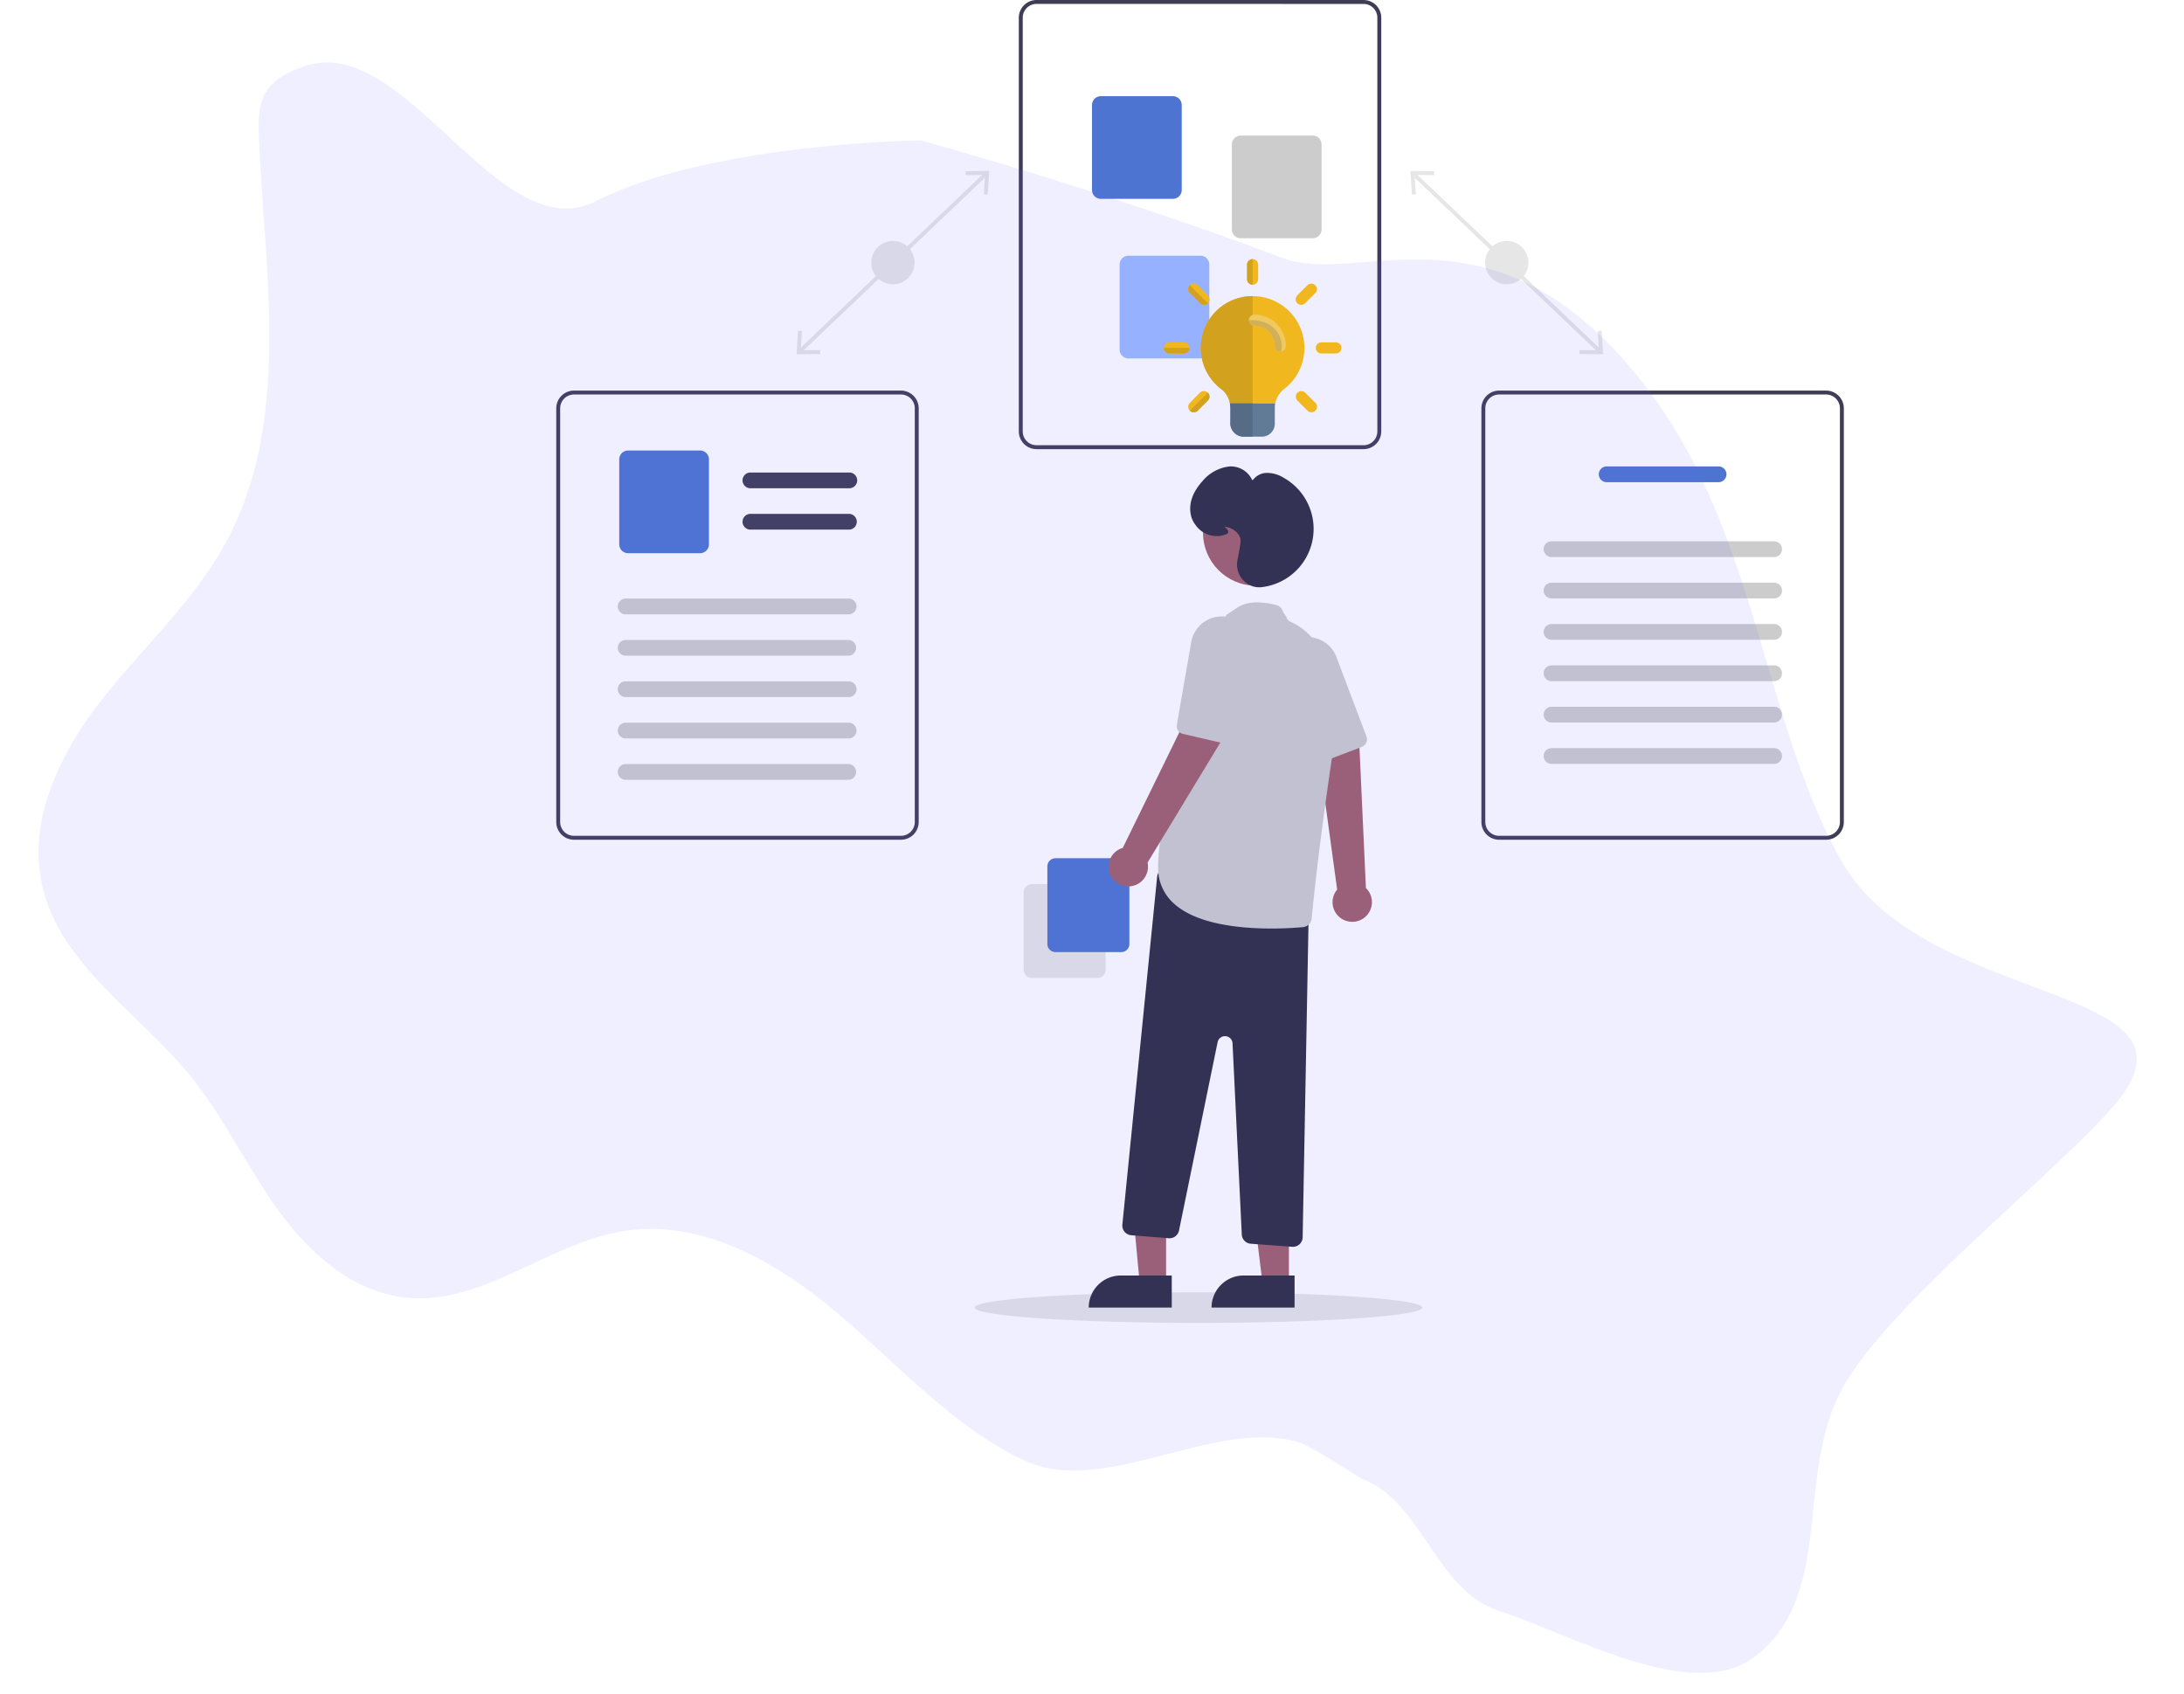 <svg xmlns="http://www.w3.org/2000/svg" width="427.28" height="331.439" viewBox="0 0 427.28 331.439">
  <g id="Group_509" data-name="Group 509" transform="translate(8.47 -230)">
    <g id="Group_508" data-name="Group 508" transform="translate(25.856 -69.368)">
      <g id="Group_57" data-name="Group 57" transform="translate(5 8)">
        <rect id="Rectangle_64" data-name="Rectangle 64" width="0.771" height="50.355" transform="translate(236.957 325.666) rotate(-46.407)" fill="#e6e6e6"/>
        <path id="Path_100" data-name="Path 100" d="M493.766,143.982l-.77.047.232,3.793-3.8-.046-.008.771,4.629.055Z" transform="translate(-219.748 212.081)" fill="#e6e6e6"/>
        <path id="Path_101" data-name="Path 101" d="M422.373,76.261l-.008.771-3.8-.046.232,3.793-.771.047-.281-4.621Z" transform="translate(-181.126 248.603)" fill="#e6e6e6"/>
        <circle id="Ellipse_24" data-name="Ellipse 24" cx="4.239" cy="4.239" r="4.239" transform="translate(251.22 338.507)" fill="#e6e6e6"/>
        <rect id="Rectangle_65" data-name="Rectangle 65" width="50.355" height="0.771" transform="translate(116.862 359.828) rotate(-43.593)" fill="#e6e6e6"/>
        <path id="Path_102" data-name="Path 102" d="M103.815,148.6l4.629-.055-.009-.771-3.8.046.232-3.793-.77-.047Z" transform="translate(12.708 212.081)" fill="#e6e6e6"/>
        <path id="Path_103" data-name="Path 103" d="M180.119,76.206l-.282,4.621-.77-.047.232-3.793-3.8.046-.008-.771Z" transform="translate(-25.915 248.603)" fill="#e6e6e6"/>
        <circle id="Ellipse_25" data-name="Ellipse 25" cx="4.239" cy="4.239" r="4.239" transform="translate(131.124 338.507)" fill="#e6e6e6"/>
        <path id="Path_104" data-name="Path 104" d="M590.556,222.867H526.583a3.472,3.472,0,0,1-3.469-3.468v-80.93A3.472,3.472,0,0,1,526.583,135h63.974a3.472,3.472,0,0,1,3.468,3.468V219.4A3.472,3.472,0,0,1,590.556,222.867Zm-63.974-87.1a2.7,2.7,0,0,0-2.7,2.7V219.4a2.7,2.7,0,0,0,2.7,2.7h63.974a2.7,2.7,0,0,0,2.7-2.7v-80.93a2.7,2.7,0,0,0-2.7-2.7Z" transform="translate(-363.118 156.368)" fill="#3f3d56"/>
        <path id="Path_105" data-name="Path 105" d="M569.978,195.887H555.9a1.736,1.736,0,0,1-1.734-1.734V177.536A1.736,1.736,0,0,1,555.9,175.8h14.082a1.736,1.736,0,0,1,1.734,1.734v16.618A1.736,1.736,0,0,1,569.978,195.887Z" transform="translate(-379.849 134.382)" fill="#4c74d0"/>
        <path id="Path_106" data-name="Path 106" d="M629.314,212.6H615.232a1.736,1.736,0,0,1-1.734-1.734V194.25a1.736,1.736,0,0,1,1.734-1.734h14.082a1.736,1.736,0,0,1,1.734,1.734v16.618A1.736,1.736,0,0,1,629.314,212.6Z" transform="translate(-411.822 125.375)" fill="#ccc"/>
        <path id="Path_107" data-name="Path 107" d="M581.678,263.58H567.6a1.736,1.736,0,0,1-1.734-1.734V245.228a1.736,1.736,0,0,1,1.734-1.734h14.082a1.736,1.736,0,0,1,1.734,1.734v16.618A1.736,1.736,0,0,1,581.678,263.58Z" transform="translate(-386.153 97.905)" fill="#9bbaff"/>
        <path id="Path_108" data-name="Path 108" d="M814.471,403.324H750.5a3.472,3.472,0,0,1-3.468-3.468v-80.93a3.472,3.472,0,0,1,3.468-3.468h63.974a3.472,3.472,0,0,1,3.468,3.468v80.93A3.472,3.472,0,0,1,814.471,403.324Zm-63.974-87.1a2.7,2.7,0,0,0-2.7,2.7v80.93a2.7,2.7,0,0,0,2.7,2.7h63.974a2.7,2.7,0,0,0,2.7-2.7v-80.93a2.7,2.7,0,0,0-2.7-2.7Z" transform="translate(-496.536 52.322)" fill="#3f3d56"/>
        <path id="Path_109" data-name="Path 109" d="M820.262,350.715H798.3a1.542,1.542,0,0,1,0-3.083h21.967a1.542,1.542,0,0,1,0,3.083Z" transform="translate(-523.331 34.984)" fill="#4c74d0"/>
        <path id="Path_110" data-name="Path 110" d="M818.443,382.472H774.9a1.542,1.542,0,0,1,0-3.083h43.548a1.542,1.542,0,1,1,0,3.083Z" transform="translate(-510.722 17.872)" fill="#ccc"/>
        <path id="Path_111" data-name="Path 111" d="M818.443,400.022H774.9a1.542,1.542,0,0,1,0-3.083h43.548a1.542,1.542,0,1,1,0,3.083Z" transform="translate(-510.722 8.415)" fill="#ccc"/>
        <path id="Path_112" data-name="Path 112" d="M818.443,417.572H774.9a1.542,1.542,0,0,1,0-3.083h43.548a1.542,1.542,0,1,1,0,3.083Z" transform="translate(-510.722 -1.042)" fill="#ccc"/>
        <path id="Path_113" data-name="Path 113" d="M818.443,435.122H774.9a1.542,1.542,0,0,1,0-3.083h43.548a1.542,1.542,0,1,1,0,3.083Z" transform="translate(-510.722 -10.499)" fill="#ccc"/>
        <path id="Path_114" data-name="Path 114" d="M818.443,452.672H774.9a1.542,1.542,0,0,1,0-3.083h43.548a1.542,1.542,0,1,1,0,3.083Z" transform="translate(-510.722 -19.956)" fill="#ccc"/>
        <path id="Path_115" data-name="Path 115" d="M818.443,470.222H774.9a1.542,1.542,0,0,1,0-3.083h43.548a1.542,1.542,0,1,1,0,3.083Z" transform="translate(-510.722 -29.413)" fill="#ccc"/>
        <path id="Path_116" data-name="Path 116" d="M366.642,403.324H302.668a3.472,3.472,0,0,1-3.468-3.468v-80.93a3.472,3.472,0,0,1,3.468-3.468h63.974a3.472,3.472,0,0,1,3.468,3.468v80.93A3.472,3.472,0,0,1,366.642,403.324Zm-63.974-87.1a2.7,2.7,0,0,0-2.7,2.7v80.93a2.7,2.7,0,0,0,2.7,2.7h63.974a2.7,2.7,0,0,0,2.7-2.7v-80.93a2.7,2.7,0,0,0-2.7-2.7Z" transform="translate(-229.7 52.322)" fill="#3f3d56"/>
        <path id="Path_117" data-name="Path 117" d="M399.13,353.29H379.861a1.542,1.542,0,1,1,0-3.083H399.13a1.542,1.542,0,1,1,0,3.083Z" transform="translate(-272.334 33.597)" fill="#3f3d56"/>
        <path id="Path_118" data-name="Path 118" d="M399.13,370.84H379.861a1.542,1.542,0,1,1,0-3.083H399.13a1.542,1.542,0,0,1,0,3.083Z" transform="translate(-272.334 24.14)" fill="#3f3d56"/>
        <path id="Path_119" data-name="Path 119" d="M341.741,360.965H327.659a1.736,1.736,0,0,1-1.734-1.734V342.613a1.736,1.736,0,0,1,1.734-1.734h14.082a1.736,1.736,0,0,1,1.734,1.734v16.618a1.736,1.736,0,0,1-1.734,1.734Z" transform="translate(-244.101 38.623)" fill="#4c74d0"/>
        <path id="Path_120" data-name="Path 120" d="M370.47,406.776H326.922a1.542,1.542,0,1,1,0-3.083H370.47a1.542,1.542,0,1,1,0,3.083Z" transform="translate(-243.807 4.775)" fill="#ccc"/>
        <path id="Path_121" data-name="Path 121" d="M370.47,424.326H326.922a1.542,1.542,0,1,1,0-3.083H370.47a1.542,1.542,0,0,1,0,3.083Z" transform="translate(-243.807 -4.681)" fill="#ccc"/>
        <path id="Path_122" data-name="Path 122" d="M370.47,441.876H326.922a1.542,1.542,0,1,1,0-3.083H370.47a1.542,1.542,0,1,1,0,3.083Z" transform="translate(-243.807 -14.138)" fill="#ccc"/>
        <path id="Path_123" data-name="Path 123" d="M370.47,459.426H326.922a1.542,1.542,0,1,1,0-3.083H370.47a1.542,1.542,0,1,1,0,3.083Z" transform="translate(-243.807 -23.595)" fill="#ccc"/>
        <path id="Path_124" data-name="Path 124" d="M370.47,476.976H326.922a1.542,1.542,0,1,1,0-3.083H370.47a1.542,1.542,0,0,1,0,3.083Z" transform="translate(-243.807 -33.052)" fill="#ccc"/>
        <g id="Group_56" data-name="Group 56" transform="translate(6.818 -70.728)">
          <ellipse id="Ellipse_23" data-name="Ellipse 23" cx="43.79" cy="2.996" rx="43.79" ry="2.996" transform="translate(144.536 614.903)" fill="#e6e6e6"/>
          <path id="Path_125" data-name="Path 125" d="M497.9,584.7V569.508a1.587,1.587,0,0,1,1.585-1.585h12.873a1.587,1.587,0,0,1,1.586,1.585V584.7a1.587,1.587,0,0,1-1.586,1.585H499.481A1.587,1.587,0,0,1,497.9,584.7Z" transform="translate(-343.772 -32.871)" fill="#e6e6e6"/>
          <path id="Path_126" data-name="Path 126" d="M508.9,572.7V557.508a1.587,1.587,0,0,1,1.585-1.585h12.873a1.587,1.587,0,0,1,1.585,1.585V572.7a1.587,1.587,0,0,1-1.585,1.585H510.481A1.587,1.587,0,0,1,508.9,572.7Z" transform="translate(-350.135 -25.929)" fill="#4c74d0"/>
          <path id="Path_127" data-name="Path 127" d="M638.922,536.237a3.827,3.827,0,0,1-1.011-5.78l-3.99-29.168,8.312.408,1.305,28.45a3.848,3.848,0,0,1-4.616,6.09Z" transform="translate(-422.454 5.672)" fill="#a0616a"/>
          <path id="Path_128" data-name="Path 128" d="M632.628,474.311a1.562,1.562,0,0,1-.635.449l-7.47,2.851a1.569,1.569,0,0,1-1.994-.828l-6.617-14.871a6.214,6.214,0,0,1-.3-4.4,6.044,6.044,0,0,1,4.6-4.124,5.765,5.765,0,0,1,2.483.035,6.02,6.02,0,0,1,4.327,3.761l5.883,15.552a1.573,1.573,0,0,1-.274,1.573Z" transform="translate(-411.708 33.447)" fill="#ccc"/>
          <path id="Path_129" data-name="Path 129" d="M255.144,590.578h-5.168L248.1,570.549l7.043.094Z" transform="translate(-73.151 22.522)" fill="#a0616a"/>
          <path id="Path_130" data-name="Path 130" d="M235.179,614.557h9.968v6.276H228.9A6.276,6.276,0,0,1,235.179,614.557Z" transform="translate(-62.046 -2.934)" fill="#2f2e41"/>
          <path id="Path_131" data-name="Path 131" d="M311.342,590.707h-5.168l-2.459-19.935h7.628Z" transform="translate(-105.319 22.393)" fill="#a0616a"/>
          <path id="Path_132" data-name="Path 132" d="M292.179,614.557h9.967v6.276H285.9A6.276,6.276,0,0,1,292.179,614.557Z" transform="translate(-95.016 -2.934)" fill="#2f2e41"/>
          <path id="Path_133" data-name="Path 133" d="M576.933,634.533l-8.117-.6a1.9,1.9,0,0,1-1.755-1.8l-1.81-37.406a1.476,1.476,0,0,0-2.919-.225l-7.551,36.848a1.9,1.9,0,0,1-2.01,1.51l-7.338-.587a1.9,1.9,0,0,1-1.736-2.079l6.807-68.073a1.9,1.9,0,0,1,2.291-1.665l25.887,5.627a1.9,1.9,0,0,1,1.494,1.889l-1.206,64.706a1.9,1.9,0,0,1-1.892,1.862C577.03,634.538,576.982,634.536,576.933,634.533Z" transform="translate(-370.261 -28.526)" fill="#2f2e41"/>
          <ellipse id="Ellipse_26" data-name="Ellipse 26" cx="10.354" cy="10.354" rx="10.354" ry="10.354" transform="translate(189.217 455.967)" fill="#a0616a"/>
          <path id="Path_134" data-name="Path 134" d="M563.373,496.09a9.259,9.259,0,0,1-3.075-7.11c0-14.882,12.881-48.13,13.285-49.167.039-.25.379-.358,2.162-1.562s4.357-1.391,7.647-.55a1.888,1.888,0,0,1,1.37,1.4l.612.884A1.472,1.472,0,0,0,586.23,441c2.653,1.118,11.086,6.272,8.213,25.67-2.669,18.019-3.753,28.616-4.095,32.336a1.893,1.893,0,0,1-1.716,1.714c-1.3.116-3.534.271-6.193.271C576.276,500.989,567.821,500.157,563.373,496.09Z" transform="translate(-379.867 42.753)" fill="#ccc"/>
          <path id="Path_135" data-name="Path 135" d="M537.711,520.2a3.827,3.827,0,0,1,2.382-5.363l12.939-26.443,6.675,4.971-14.769,24.351a3.848,3.848,0,0,1-7.226,2.485Z" transform="translate(-366.578 13.133)" fill="#a0616a"/>
          <path id="Path_136" data-name="Path 136" d="M578.729,468.479a1.562,1.562,0,0,1-.777.019l-7.792-1.8a1.569,1.569,0,0,1-1.194-1.8l2.792-16.035a6.213,6.213,0,0,1,2.2-3.821,6.044,6.044,0,0,1,6.118-.861,5.766,5.766,0,0,1,2.042,1.413,6.02,6.02,0,0,1,1.5,5.534l-3.78,16.192A1.572,1.572,0,0,1,578.729,468.479Z" transform="translate(-384.869 38.973)" fill="#ccc"/>
          <path id="Path_137" data-name="Path 137" d="M585.635,396.437a4.462,4.462,0,0,1-1.2-3.957c.361-1.888.573-3.124.613-3.574h0c.138-1.538-1.417-2.783-2.955-2.981-.06-.008-.109-.013-.151-.016.039.039.081.078.118.113.292.274.656.616.57.969-.052.212-.246.363-.593.46a5.022,5.022,0,0,1-5.831-1.946,4.648,4.648,0,0,1-.887-1.938c-.563-2.763.938-5.119,2.3-6.608a7.993,7.993,0,0,1,5.225-2.846,4.588,4.588,0,0,1,4.531,2.772,3.439,3.439,0,0,1,2.682-1.512,6.181,6.181,0,0,1,3.439.957,11.469,11.469,0,0,1-4.061,21.357,4.383,4.383,0,0,1-.731.062,4.264,4.264,0,0,1-3.067-1.309Z" transform="translate(-388.488 79.24)" fill="#2f2e41"/>
        </g>
        <g id="lamp" transform="translate(188.372 342.064)">
          <path id="Path_138" data-name="Path 138" d="M25.26,15.129A10.109,10.109,0,0,1,21.4,23.089,4.858,4.858,0,0,0,19.544,26l-.072-.014H10.789l-.1.014a4.4,4.4,0,0,0-1.65-2.778A10.131,10.131,0,1,1,25.26,15.129Z" transform="translate(2.235 2.236)" fill="#ffc107"/>
          <path id="Path_139" data-name="Path 139" d="M15.129,5a10.36,10.36,0,0,0-2.169.23A10.122,10.122,0,0,0,9.038,23.219,4.4,4.4,0,0,1,10.688,26l.1-.014H15.13V5Z" transform="translate(2.235 2.236)" fill="#dea806"/>
          <g id="Group_47" data-name="Group 47" transform="translate(25.79 4.767)">
            <path id="Path_140" data-name="Path 140" d="M18.906,7.469a1.086,1.086,0,0,1-.767-1.854l2-2a1.086,1.086,0,0,1,1.535,1.535l-2,2A1.089,1.089,0,0,1,18.906,7.469Z" transform="translate(-17.821 -3.294)" fill="#ffc107"/>
            <path id="Path_141" data-name="Path 141" d="M24.46,13.421H21.628a1.085,1.085,0,0,1,0-2.171H24.46a1.085,1.085,0,0,1,0,2.171Z" transform="translate(-16.604 0.263)" fill="#ffc107"/>
            <path id="Path_142" data-name="Path 142" d="M20.909,21.995a1.077,1.077,0,0,1-.767-.318l-2-2a1.086,1.086,0,0,1,1.535-1.535l2,2a1.086,1.086,0,0,1-.768,1.854Z" transform="translate(-17.821 3.201)" fill="#ffc107"/>
          </g>
          <path id="Path_143" data-name="Path 143" d="M17.786,19.514a4.28,4.28,0,0,0-.072.753V23.48a2.545,2.545,0,0,1-2.532,2.532H11.564A2.638,2.638,0,0,1,9.031,23.06V20.5a4.454,4.454,0,0,0-.1-.984l.1-.014h8.683Z" transform="translate(3.993 8.719)" fill="#607d8b"/>
          <path id="Path_144" data-name="Path 144" d="M13.373,19.5H9.031l-.1.014a4.454,4.454,0,0,1,.1.984V23.06a2.638,2.638,0,0,0,2.532,2.952h1.809Z" transform="translate(3.993 8.719)" fill="#546d79"/>
          <path id="Path_145" data-name="Path 145" d="M12.335,5A1.086,1.086,0,0,1,11.25,3.917V1.085a1.085,1.085,0,0,1,2.171,0V3.917A1.086,1.086,0,0,1,12.335,5Z" transform="translate(5.03)" fill="#ffc107"/>
          <path id="Path_146" data-name="Path 146" d="M12.335,0A1.086,1.086,0,0,0,11.25,1.085V3.917A1.086,1.086,0,0,0,12.335,5Z" transform="translate(5.03)" fill="#dea806"/>
          <path id="Path_147" data-name="Path 147" d="M6.383,7.469a1.077,1.077,0,0,1-.767-.318l-2-2A1.086,1.086,0,0,1,5.149,3.612l2,2a1.086,1.086,0,0,1-.768,1.854Z" transform="translate(1.473 1.473)" fill="#ffc107"/>
          <path id="Path_148" data-name="Path 148" d="M3.613,3.515a1.086,1.086,0,0,0,0,1.535l2,2a1.083,1.083,0,0,0,1.534,0Z" transform="translate(1.473 1.572)" fill="#dea806"/>
          <path id="Path_149" data-name="Path 149" d="M3.917,13.421H1.085a1.085,1.085,0,0,1,0-2.171H3.917a1.085,1.085,0,0,1,0,2.171Z" transform="translate(0 5.03)" fill="#ffc107"/>
          <path id="Path_150" data-name="Path 150" d="M5,12H0a1.086,1.086,0,0,0,1.085,1.085H3.917A1.086,1.086,0,0,0,5,12Z" transform="translate(0 5.366)" fill="#dea806"/>
          <path id="Path_151" data-name="Path 151" d="M4.38,21.995a1.086,1.086,0,0,1-.767-1.854l2-2a1.086,1.086,0,0,1,1.535,1.535l-2,2A1.083,1.083,0,0,1,4.38,21.995Z" transform="translate(1.473 7.968)" fill="#ffc107"/>
          <path id="Path_152" data-name="Path 152" d="M7.052,18.041,3.515,21.578a1.083,1.083,0,0,0,1.534,0l2-2a1.084,1.084,0,0,0,0-1.534Z" transform="translate(1.572 8.067)" fill="#dea806"/>
          <path id="Path_153" data-name="Path 153" d="M17.65,14.736a1.086,1.086,0,0,1-1.085-1.085,3.983,3.983,0,0,0-3.98-3.98,1.085,1.085,0,1,1,0-2.171,6.158,6.158,0,0,1,6.15,6.15A1.086,1.086,0,0,1,17.65,14.736Z" transform="translate(5.142 3.353)" fill="#ffd54f"/>
          <path id="Path_154" data-name="Path 154" d="M11.842,8.246c-.111,0-.226,0-.342.006a1.086,1.086,0,0,0,1.085,1.085,3.983,3.983,0,0,1,3.98,3.98A1.086,1.086,0,0,0,17.65,14.4C18.249,14.4,18.453,8.246,11.842,8.246Z" transform="translate(5.142 3.687)" fill="#deb945"/>
        </g>
        <path id="Path_181" data-name="Path 181" d="M124.934,95.7c-2.713,1.126-5.5,2.57-6.989,5.1-1.579,2.675-1.39,6-1.1,9.093,2.562,26.847,9.312,55.4-2.344,79.719-5.658,11.8-15.121,21.253-22.647,31.967s-13.209,24.092-9.715,36.7c4.267,15.4,20.194,23.941,30.93,35.794,7.027,7.749,11.954,17.166,18.51,25.319s15.541,15.335,26.007,15.814c15.053.693,27.3-12.306,42.06-15.318,15.121-3.083,30.346,4.763,42.606,14.154s23.412,20.77,37.7,26.633c15.776,6.481,36.713-10.3,53.32-6.4,2.465.578,12.837,6.541,12.837,6.541,12.082,3.8,15.5,21,28.061,24.366,15.011,4.024,39.145,16.4,50.775,6.121,15.158-13.44,5.142-36.764,14.823-54.543,8.992-16.519,36.964-41.165,48.812-55.769,21.32-26.284-37.083-17.316-55.185-45.9s-20.019-68.8-48.816-96.787-51.834-10.556-66.37-15.172c-37.393-11.867-72.089-19.305-72.089-19.305s-41.187,2.716-62.7,15.169C164.754,129.8,144.364,87.637,124.934,95.7Z" transform="translate(-99.615 202.254) rotate(3)" fill="#6c63ff" opacity="0.1"/>
      </g>
    </g>
  </g>
</svg>
